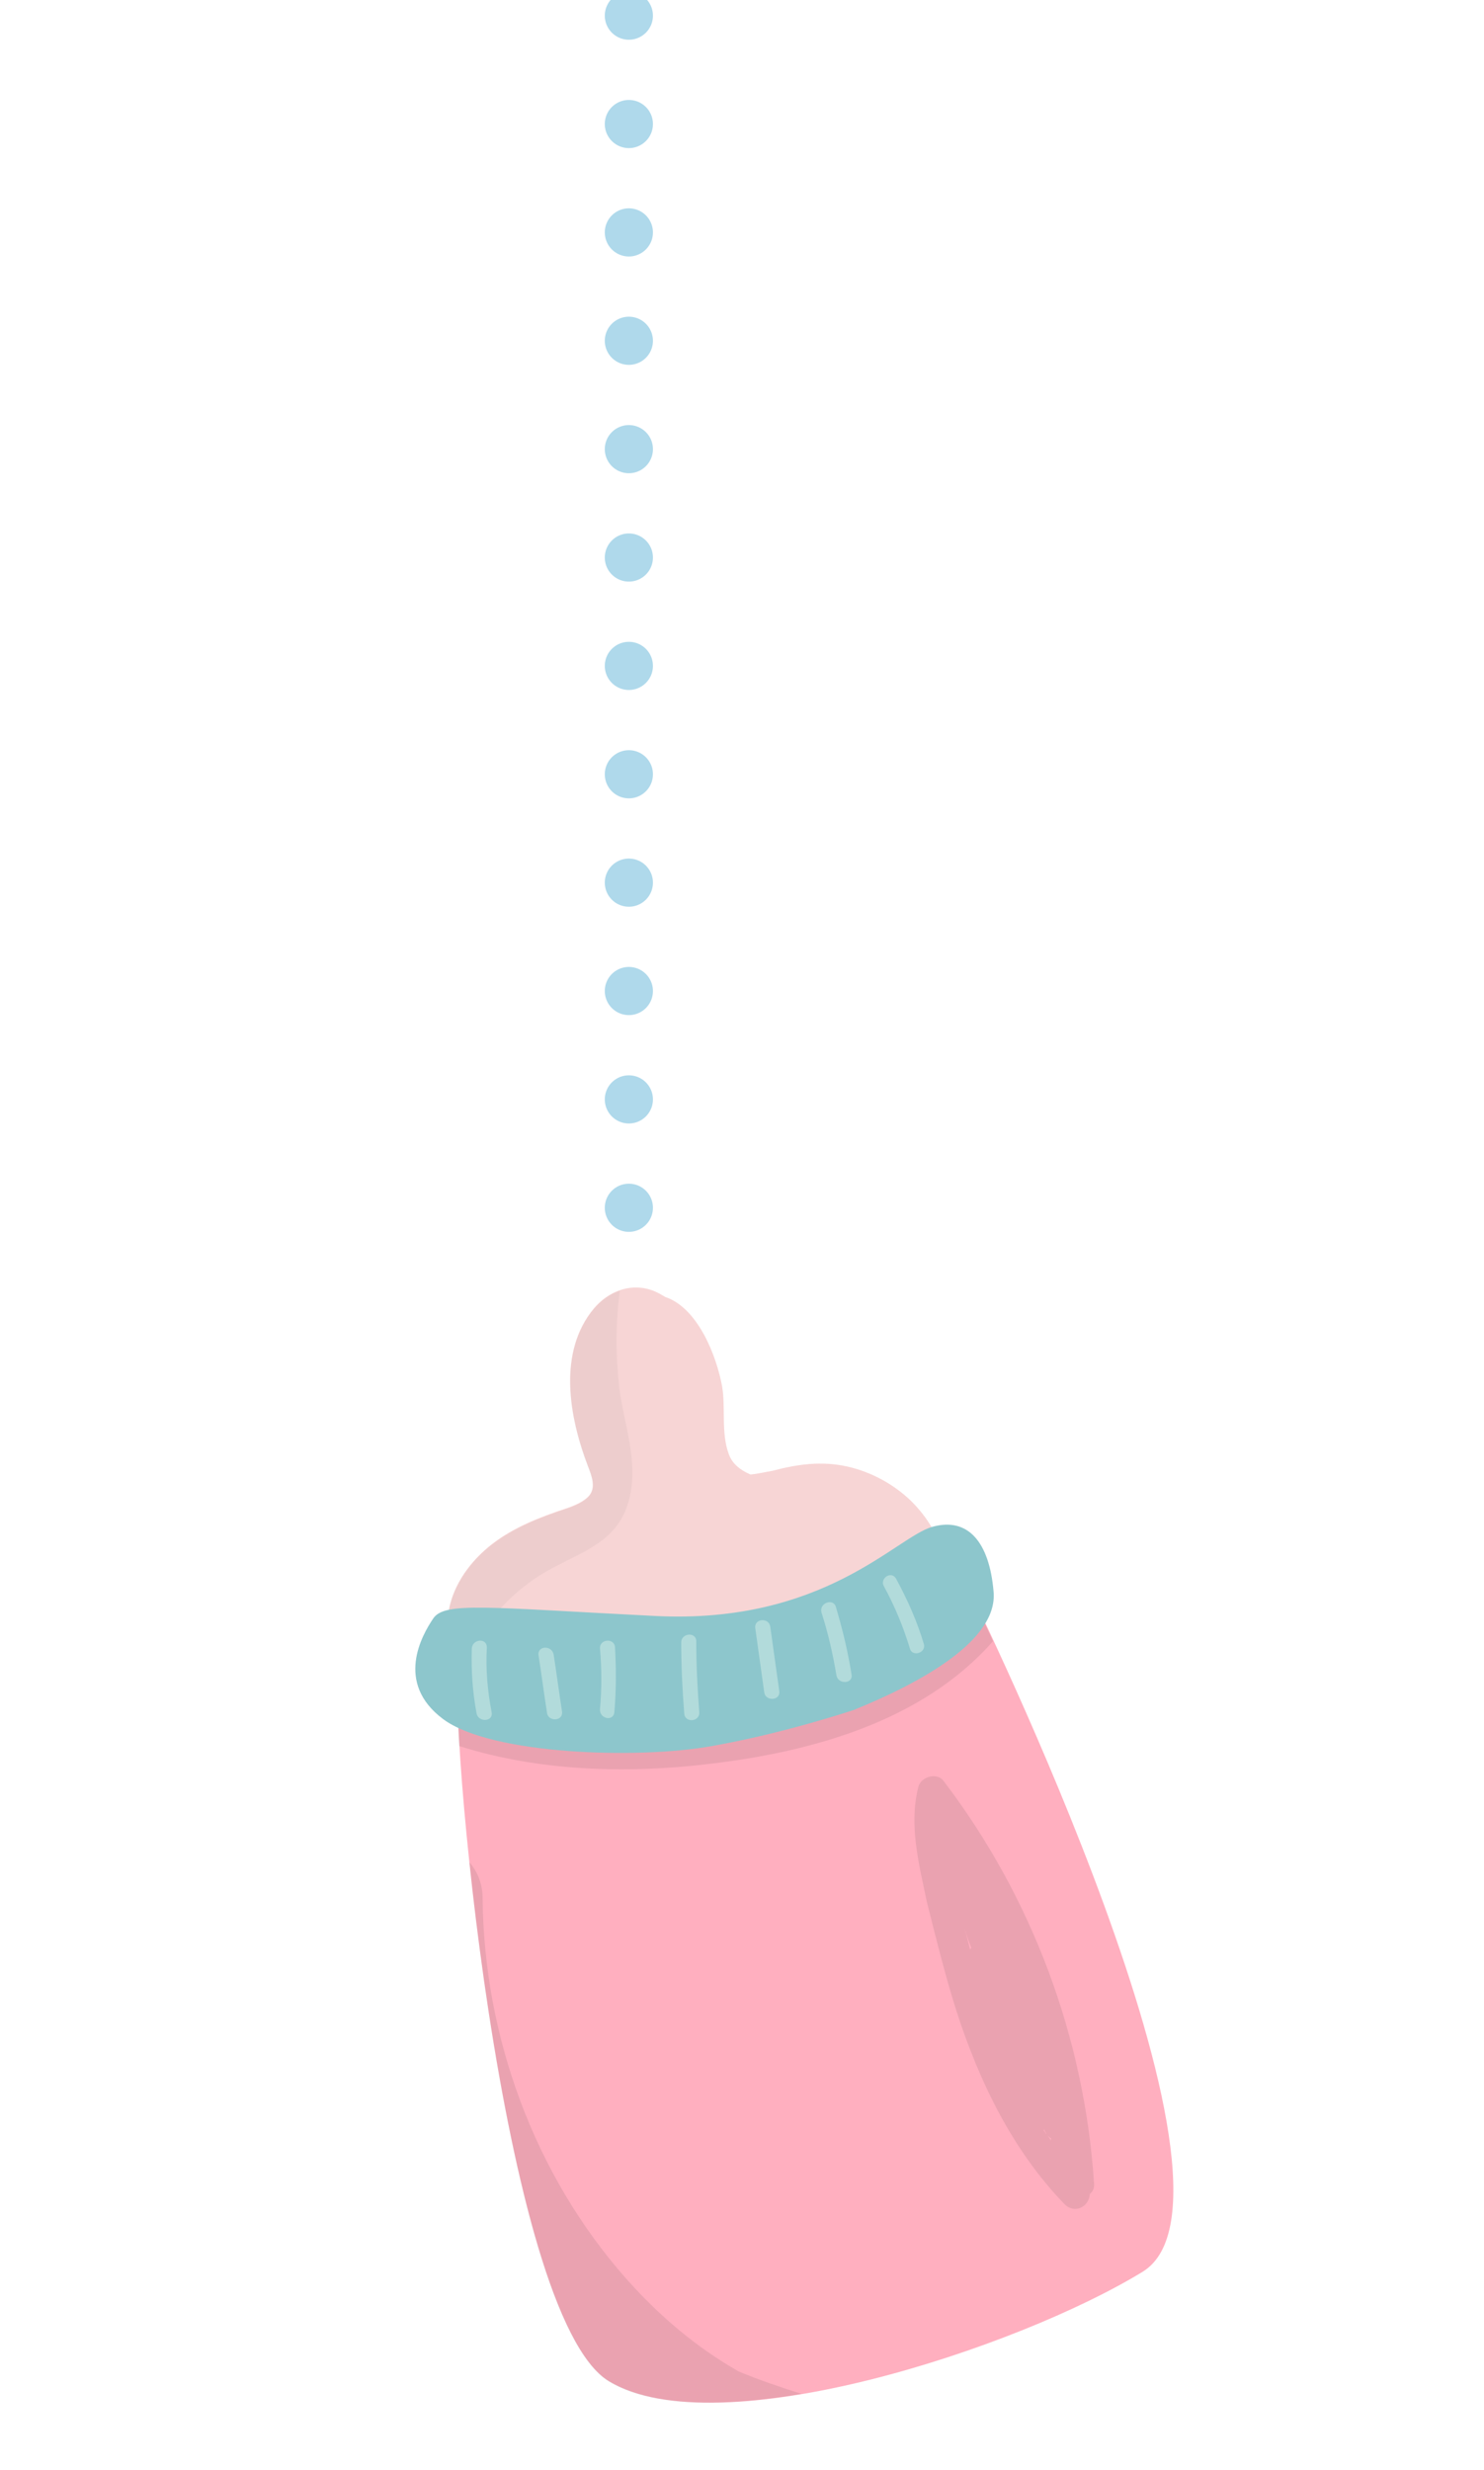 <?xml version="1.0" encoding="utf-8"?>
<!-- Generator: Adobe Illustrator 23.1.0, SVG Export Plug-In . SVG Version: 6.00 Build 0)  -->
<svg version="1.1" id="Isolation_Mode" xmlns="http://www.w3.org/2000/svg" xmlns:xlink="http://www.w3.org/1999/xlink" x="0px"
	 y="0px" viewBox="0 0 246.6 410.2" style="enable-background:new 0 0 246.6 410.2;" xml:space="preserve">
<line style="fill:none;stroke:#AFD9EB;stroke-width:8;stroke-linecap:round;stroke-linejoin:round;stroke-miterlimit:10;stroke-dasharray:0,18;" x1="104.5" y1="362.6" x2="104.5" y2="-32.6"/>
<g>
	<g>
		<path style="fill:#FFAFBF;" d="M161.1,264.1c0.7,1.4,49.4,100.5,28.8,113.2c-20.7,12.7-70.6,29.1-88.7,18.2
			c-18-10.9-27-112.9-24.9-119C78.4,270.3,154.7,250.7,161.1,264.1z"/>
	</g>
	<g>
		<g>
			<path style="fill:none;" d="M115.3,282.8c-12.5,1.5-27,0.8-39.2-3.9c0-1.2,0.1-2,0.3-2.4c2.1-6,73.7-24.6,84-13.5
				c-0.8,0.4-1.6,1.1-2.2,1.9C148.3,277.3,130.1,281,115.3,282.8z"/>
		</g>
		<g>
			<path style="fill:none;" d="M117.6,293c17.3-2,35.7-7.1,47.5-20.4c11.4,24.5,41.9,94.2,24.7,104.7
				c-20.7,12.7-70.6,29.1-88.7,18.2c-14.5-8.7-23.1-76-24.9-105.5C89.6,294.1,104.2,294.5,117.6,293z"/>
		</g>
		<g style="opacity:0.1;">
			<path style="fill:#2D2D2D;" d="M117.6,293c-13.4,1.6-28.1,1.2-41.3-3c-0.3-4.9-0.4-8.8-0.3-11.2c12.2,4.7,26.7,5.4,39.2,3.9
				c14.9-1.7,33.1-5.5,42.8-17.9c0.6-0.8,1.4-1.4,2.2-1.9c0.3,0.4,0.6,0.7,0.8,1.2c0.1,0.2,1.7,3.4,4,8.5
				C153.3,285.9,134.9,291,117.6,293z"/>
		</g>
	</g>
	<g style="opacity:0.1;">
		<path style="fill:#2D2D2D;" d="M158.9,333.9c3.8,11.8,9.3,23.2,18,32.2c1.7,1.7,4.1,0.4,4.2-1.7c0.5-0.4,0.8-1,0.7-1.8
			c-1.6-24.2-10.3-47.5-25-66.8c-1.1-1.5-3.8-0.7-4.2,1c-1.6,6.3,0.1,12.8,1.4,19C155.5,321.8,157,327.9,158.9,333.9z M160.3,320.3
			c0.3,1.1,0.7,2.2,1.1,3.2c-0.1,0.1-0.1,0.2-0.2,0.3C160.9,322.6,160.6,321.4,160.3,320.3z M174.7,355.6c-0.2-0.3-0.4-0.6-0.6-0.9
			c0.2,0.2,0.4,0.4,0.6,0.5C174.6,355.3,174.6,355.4,174.7,355.6z M173.9,354.5c-0.2-0.2-0.3-0.5-0.5-0.7c0,0,0.1,0,0.1-0.1
			c0.1,0.1,0.1,0.3,0.2,0.4C173.8,354.3,173.9,354.4,173.9,354.5z"/>
	</g>
	<g>
		<g>
			<path style="fill:none;" d="M133.3,397.6c-3.5-1.1-7-2.3-10.4-3.7c-7.1-4-13.4-9.4-18.8-15.5c-15.3-17.2-23.7-40.2-23.8-63.1
				c0-2.3-0.8-4.4-2.2-6c-1.8-17.2-2.4-30.7-1.7-32.8c2.1-6.2,78.4-25.8,84.8-12.3c0.7,1.4,49.4,100.5,28.8,113.2
				C177.3,385,153.8,394.1,133.3,397.6z"/>
		</g>
		<g style="opacity:0.1;">
			<path style="fill:#2D2D2D;" d="M80.2,315.3c0.2,22.9,8.6,45.9,23.8,63.1c5.4,6.1,11.7,11.5,18.8,15.5c3.4,1.4,6.9,2.6,10.4,3.7
				c-13.2,2.2-25.1,2.2-32.1-2.1C89.4,388.3,81.4,342,78,309.3C79.4,310.9,80.2,313,80.2,315.3z"/>
		</g>
	</g>
	<g>
		<path style="fill:#F7D5D5;" d="M74.4,268.9c0.3-4.4,2.8-8.4,6-11.3c3.4-3.1,7.7-5,12-6.5c1.7-0.6,3.7-1.1,5.1-2.3
			c1.7-1.4,0.9-3.5,0.2-5.3c-3.1-8.1-5.1-18.9,1-26.2c2.9-3.4,7.4-4.6,11.3-2.2c0.2,0.1,0.4,0.2,0.5,0.3c5.5,1.8,8.6,9.9,9.5,14.9
			c0.6,3.6-0.2,7.7,1.1,11.2c0.6,1.7,2,2.7,3.6,3.4c1.2-0.1,2.4-0.4,3.6-0.6c4.2-1.1,8.2-1.7,12.6-0.7c3.9,0.9,7.6,2.9,10.5,5.7
			c1.4,1.4,2.6,2.9,3.6,4.7c0,0.1,0.1,0.2,0.1,0.2c1,1.4,1.7,2.9,1.6,4.6c-0.2,2.3-2.1,3.5-3.9,4.7c-3.8,2.6-7.9,4.6-12.2,6.1
			c-9.3,3.3-19.2,4.8-28.9,6.3c-5.2,0.8-10.5,1.5-15.7,2.1c-5,0.6-10.3,1.3-15.4,0.4C75.9,277.7,74,273.3,74.4,268.9z"/>
	</g>
	<g>
		<g>
			<path style="fill:none;" d="M78.8,272.9c3.1-5.2,7.4-9.5,12.7-12.4c5.5-3,11.2-4.6,13-11.4c1.7-6.2-0.8-12.5-1.6-18.7
				c-0.7-5.4-0.6-10.8,0.1-16.1c2.2-0.8,4.7-0.6,7,0.8c0.2,0.1,0.4,0.2,0.5,0.3c5.5,1.8,8.6,9.9,9.5,14.9c0.6,3.6-0.2,7.7,1.1,11.2
				c0.6,1.7,2,2.7,3.6,3.4c1.2-0.1,2.4-0.4,3.6-0.6c4.2-1.1,8.2-1.7,12.6-0.7c3.9,0.9,7.6,2.9,10.5,5.7c1.4,1.4,2.6,2.9,3.6,4.7
				c0,0.1,0.1,0.2,0.1,0.2c1,1.4,1.7,2.9,1.6,4.6c-0.2,2.3-2.1,3.5-3.9,4.7c-3.8,2.6-7.9,4.6-12.2,6.1c-9.3,3.3-19.2,4.8-28.9,6.3
				c-5.2,0.8-10.5,1.5-15.7,2.1c-5,0.6-10.3,1.3-15.4,0.4c-2.2-0.4-3.8-1.6-4.8-3.1C76.9,275,78,274.3,78.8,272.9z"/>
		</g>
		<g style="opacity:5.000000e-02;">
			<path style="fill:#2D2D2D;" d="M102.9,230.5c0.8,6.1,3.3,12.4,1.6,18.7c-1.8,6.8-7.5,8.4-13,11.4c-5.3,2.9-9.6,7.2-12.7,12.4
				c-0.8,1.4-1.9,2.1-3,2.5c-1.2-1.8-1.6-4.1-1.4-6.5c0.3-4.4,2.8-8.4,6-11.3c3.4-3.1,7.7-5,12-6.5c1.7-0.6,3.7-1.1,5.1-2.3
				c1.7-1.4,0.9-3.5,0.2-5.3c-3.1-8.1-5.1-18.9,1-26.2c1.2-1.4,2.7-2.5,4.3-3C102.3,219.7,102.3,225.1,102.9,230.5z"/>
		</g>
	</g>
	<g>
		<path style="fill:#8DC6CC;" d="M141.9,284c11.3-4.6,24-11.6,23.2-19.7c-0.7-8.1-4.2-12.4-10.2-10.7c-6,1.7-18,16.2-46,14.8
			c-27.9-1.4-35-2.4-36.9,0.4c-1.9,2.8-6.4,10.7,1.6,16.7s32.7,6.7,44.7,4.5C130.3,287.9,141.9,284,141.9,284z"/>
	</g>
	<g>
		<path style="fill:#B2DBDB;" d="M148.9,262.2c1.9,3.5,3.5,7.1,4.6,10.8c0.5,1.5-1.9,2.3-2.3,0.8c-1.1-3.6-2.5-7-4.3-10.3
			C146.1,262.2,148.1,260.8,148.9,262.2z"/>
	</g>
	<g>
		<path style="fill:#B2DBDB;" d="M138.9,266.9c1.1,3.7,2,7.4,2.6,11.2c0.3,1.6-2.2,1.7-2.5,0.2c-0.6-3.6-1.4-7.1-2.5-10.5
			C136.1,266.2,138.5,265.4,138.9,266.9z"/>
	</g>
	<g>
		<path style="fill:#B2DBDB;" d="M128,270.2c0.5,3.6,1,7.1,1.5,10.7c0.2,1.6-2.3,1.7-2.5,0.2c-0.5-3.6-1-7.1-1.5-10.7
			C125.3,268.8,127.8,268.6,128,270.2z"/>
	</g>
	<g>
		<path style="fill:#B2DBDB;" d="M113.2,272.8c0-1.6,2.5-1.8,2.5-0.2c0,3.9,0.2,7.9,0.5,11.8c0.1,1.6-2.4,1.8-2.5,0.2
			C113.4,280.7,113.2,276.7,113.2,272.8z"/>
	</g>
	<g>
		<path style="fill:#B2DBDB;" d="M99.7,283.9c0.3-3.4,0.3-6.7,0-10.1c-0.1-1.6,2.4-1.8,2.5-0.2c0.2,3.6,0.2,7.1-0.1,10.7
			C102,286,99.6,285.5,99.7,283.9z"/>
	</g>
	<g>
		<path style="fill:#B2DBDB;" d="M92,274.8c0.5,3.2,0.9,6.3,1.4,9.5c0.2,1.6-2.3,1.7-2.5,0.2c-0.5-3.2-0.9-6.3-1.4-9.5
			C89.2,273.3,91.7,273.2,92,274.8z"/>
	</g>
	<g>
		<path style="fill:#B2DBDB;" d="M78.4,273.8c0.1-1.6,2.5-1.8,2.5-0.2c-0.2,3.6,0.1,7.2,0.8,10.8c0.3,1.6-2.2,1.7-2.5,0.2
			C78.5,280.9,78.3,277.4,78.4,273.8z"/>
	</g>
</g>
</svg>
